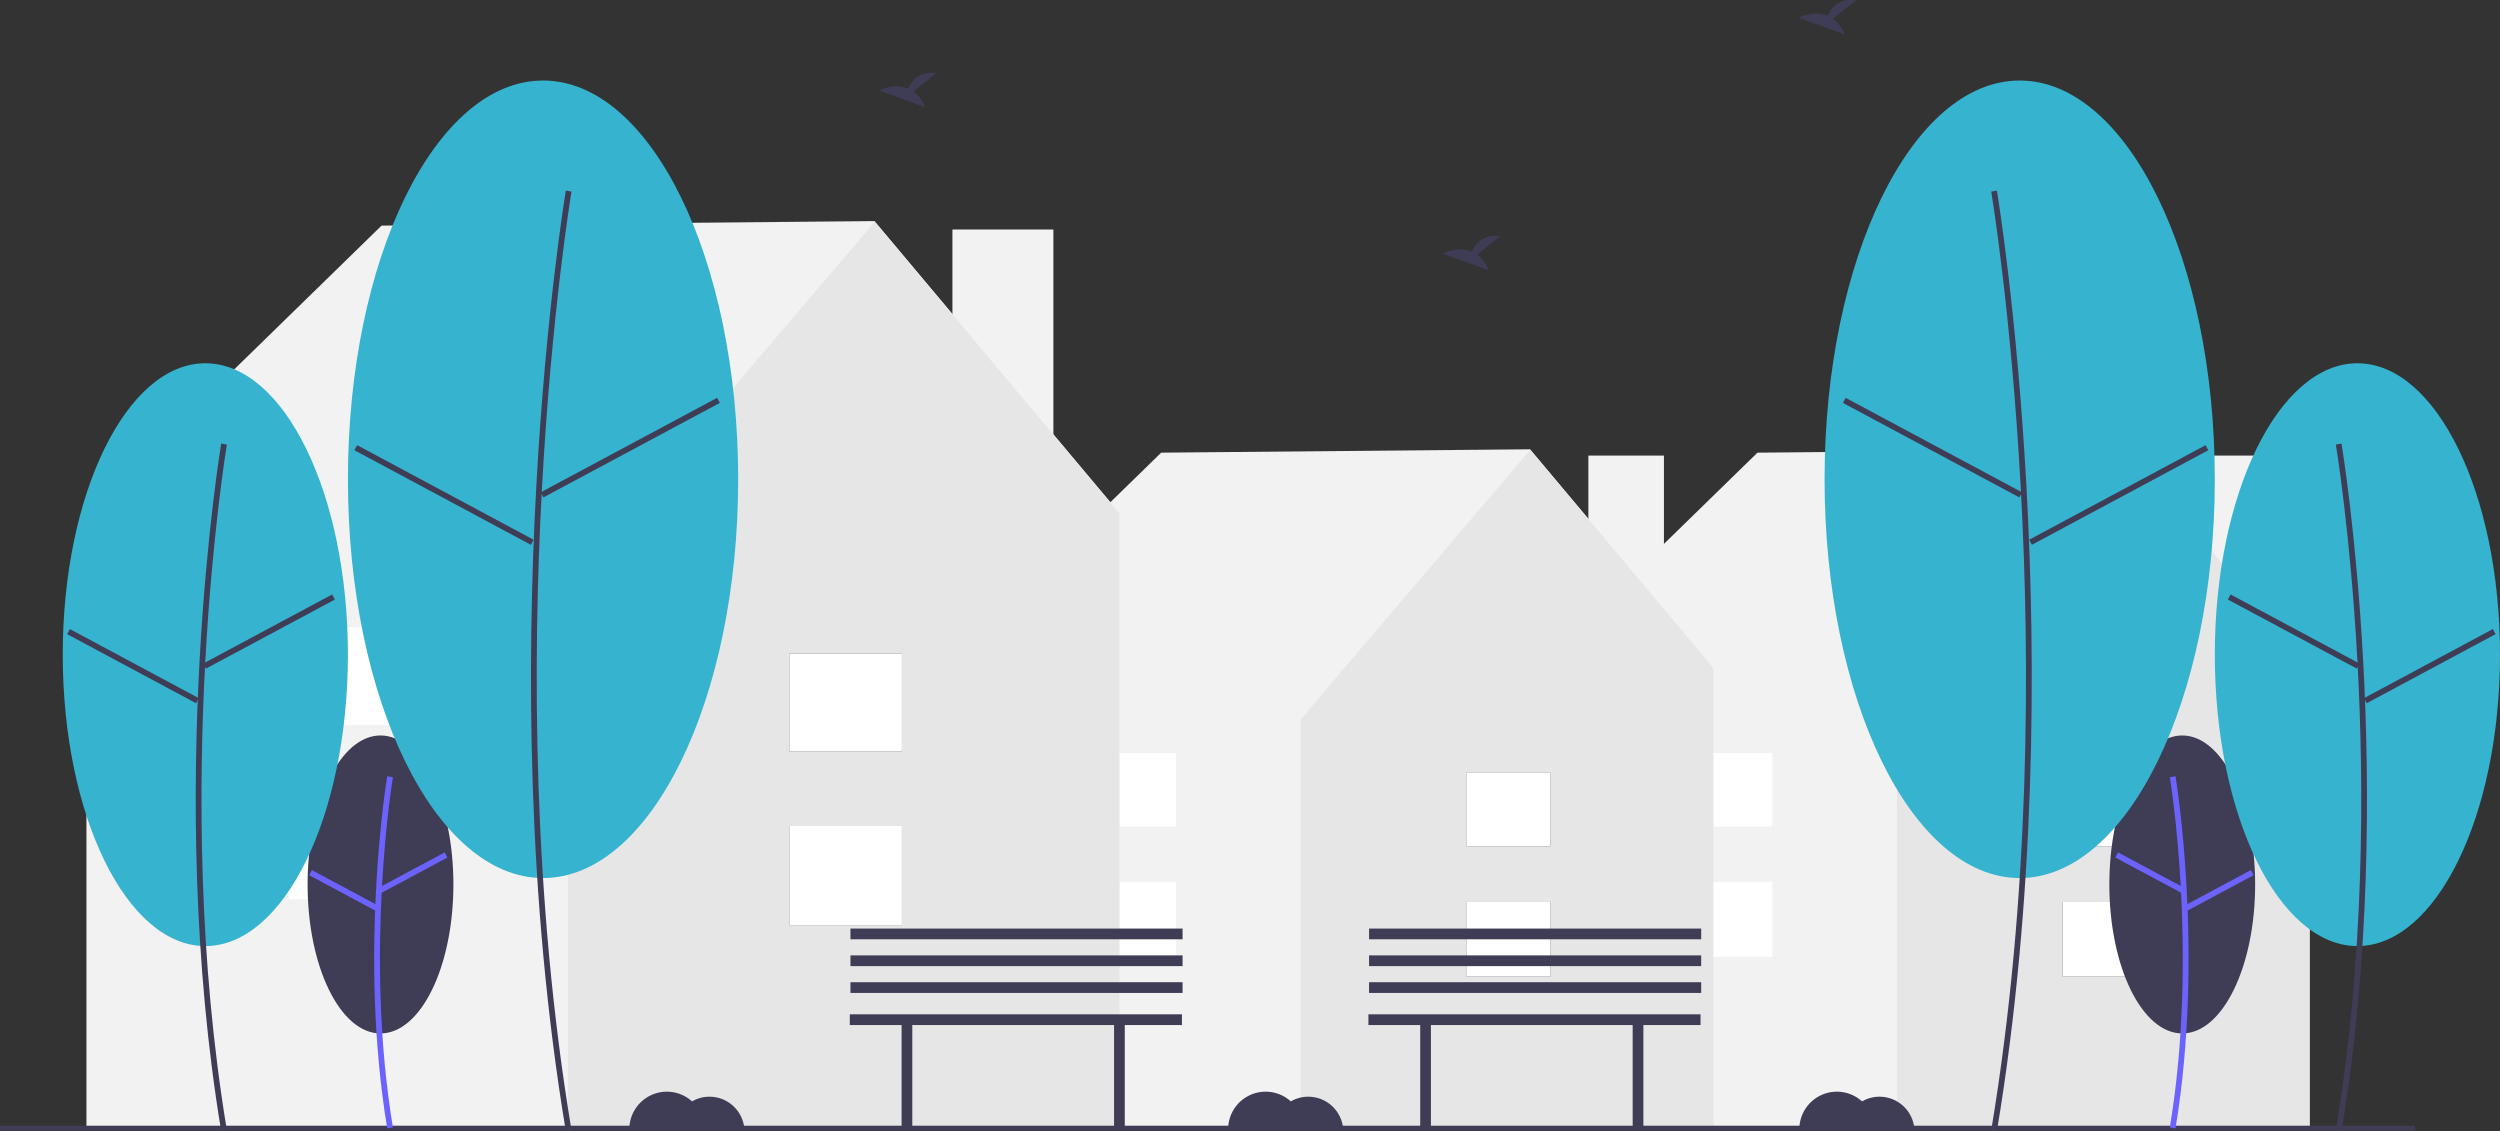 <svg width="484" height="219" viewBox="0 0 484 219" fill="none" xmlns="http://www.w3.org/2000/svg">
<rect x="0" y="0" width="484" height="219" fill="#333333" stroke="none"/>
<g clip-path="url(#clip0)">
<path d="M437.577 88.2H422.948V138.916H437.577V88.2Z" fill="#F2F2F2"/>
<path d="M447.237 129.375L411.659 86.982L340.242 87.636L296.919 129.899L297.794 130.463H297.481V218.371H447.142V130.463L447.237 129.375Z" fill="#F2F2F2"/>
<path d="M411.696 87.073L367.248 139.265V218.371H447.142V129.336L411.696 87.073Z" fill="#E6E6E6"/>
<path d="M415.634 174.624H399.318V189.068H415.634V174.624Z" fill="#3F3D56"/>
<path d="M415.634 149.623H399.318V163.838H415.634V149.623Z" fill="#3F3D56"/>
<path d="M415.634 174.624H399.318V189.068H415.634V174.624Z" fill="white"/>
<path d="M415.634 149.623H399.318V163.838H415.634V149.623Z" fill="white"/>
<path d="M343.123 170.791H326.807V185.236H343.123V170.791Z" fill="white"/>
<path d="M343.123 145.79H326.807V160.005H343.123V145.79Z" fill="white"/>
<path d="M322.138 88.2H307.51V138.916H322.138V88.2Z" fill="#F2F2F2"/>
<path d="M331.799 129.375L296.22 86.982L224.803 87.636L181.48 129.899L182.355 130.463H182.042V218.371H331.703V130.463L331.799 129.375Z" fill="#F2F2F2"/>
<path d="M296.257 87.073L251.809 139.265V218.371H331.703V129.336L296.257 87.073Z" fill="#E6E6E6"/>
<path d="M300.195 174.624H283.879V189.068H300.195V174.624Z" fill="#3F3D56"/>
<path d="M300.195 149.623H283.879V163.838H300.195V149.623Z" fill="#3F3D56"/>
<path d="M300.195 174.624H283.879V189.068H300.195V174.624Z" fill="white"/>
<path d="M300.195 149.623H283.879V163.838H300.195V149.623Z" fill="white"/>
<path d="M227.684 170.791H211.368V185.236H227.684V170.791Z" fill="white"/>
<path d="M227.684 145.79H211.368V160.005H227.684V145.79Z" fill="white"/>
<path d="M203.936 44.431H184.389V112.2H203.936V44.431Z" fill="#F2F2F2"/>
<path d="M216.845 99.451L169.303 42.804L73.872 43.678L15.982 100.152L17.152 100.905H16.734V218.371H216.717V100.905L216.845 99.451Z" fill="#F2F2F2"/>
<path d="M169.352 42.925L109.959 112.666V218.371H216.717V99.399L169.352 42.925Z" fill="#E6E6E6"/>
<path d="M174.615 159.914H152.812V179.216H174.615V159.914Z" fill="#3F3D56"/>
<path d="M174.615 126.506H152.812V145.501H174.615V126.506Z" fill="#3F3D56"/>
<path d="M174.615 159.914H152.812V179.216H174.615V159.914Z" fill="white"/>
<path d="M174.615 126.506H152.812V145.501H174.615V126.506Z" fill="white"/>
<path d="M77.723 154.793H55.92V174.094H77.723V154.793Z" fill="white"/>
<path d="M77.723 121.385H55.92V140.38H77.723V121.385Z" fill="white"/>
<path d="M467.552 217.937H0V218.909H467.552V217.937Z" fill="#3F3D56"/>
<path d="M73.664 200.073C81.459 200.073 87.778 187.159 87.778 171.229C87.778 155.299 81.459 142.385 73.664 142.385C65.869 142.385 59.549 155.299 59.549 171.229C59.549 187.159 65.869 200.073 73.664 200.073Z" fill="#3F3D56"/>
<path d="M74.967 218.441C69.314 184.472 74.91 150.626 74.967 150.288L76.067 150.474C76.01 150.81 70.446 184.479 76.067 218.258L74.967 218.441Z" fill="#6C63FF"/>
<path d="M86.09 165.027L73.327 171.864L73.853 172.849L86.616 166.012L86.09 165.027Z" fill="#6C63FF"/>
<path d="M60.383 168.452L59.856 169.437L72.618 176.278L73.144 175.293L60.383 168.452Z" fill="#6C63FF"/>
<path d="M39.751 183.16C54.998 183.16 67.357 157.902 67.357 126.745C67.357 95.588 54.998 70.33 39.751 70.33C24.505 70.33 12.146 95.588 12.146 126.745C12.146 157.902 24.505 183.16 39.751 183.16Z" fill="#36B3CF"/>
<path d="M42.826 219C31.785 152.648 42.715 86.537 42.826 85.877L43.926 86.064C43.815 86.722 32.916 152.655 43.926 218.817L42.826 219Z" fill="#3F3D56"/>
<path d="M64.307 115.085L39.344 128.458L39.87 129.444L64.834 116.07L64.307 115.085Z" fill="#3F3D56"/>
<path d="M13.524 121.784L12.998 122.769L37.958 136.15L38.484 135.165L13.524 121.784Z" fill="#3F3D56"/>
<path d="M105.134 169.99C125.997 169.99 142.91 135.427 142.91 92.791C142.91 50.155 125.997 15.591 105.134 15.591C84.27 15.591 67.357 50.155 67.357 92.791C67.357 135.427 84.27 169.99 105.134 169.99Z" fill="#36B3CF"/>
<path d="M109.544 219C94.44 128.236 109.392 37.803 109.544 36.9L110.644 37.086C110.491 37.987 95.572 128.243 110.644 218.817L109.544 219Z" fill="#3F3D56"/>
<path d="M138.834 77.016L104.673 95.316L105.199 96.301L139.36 78.001L138.834 77.016Z" fill="#3F3D56"/>
<path d="M69.147 86.183L68.62 87.168L102.776 105.478L103.303 104.493L69.147 86.183Z" fill="#3F3D56"/>
<path d="M422.482 200.073C430.277 200.073 436.596 187.159 436.596 171.229C436.596 155.299 430.277 142.385 422.482 142.385C414.687 142.385 408.368 155.299 408.368 171.229C408.368 187.159 414.687 200.073 422.482 200.073Z" fill="#3F3D56"/>
<path d="M421.179 218.441C426.831 184.472 421.235 150.626 421.178 150.288L420.079 150.474C420.136 150.81 425.699 184.479 420.078 218.258L421.179 218.441Z" fill="#6C63FF"/>
<path d="M410.056 165.027L409.529 166.012L422.293 172.849L422.819 171.864L410.056 165.027Z" fill="#6C63FF"/>
<path d="M435.763 168.452L423.001 175.293L423.527 176.278L436.289 169.437L435.763 168.452Z" fill="#6C63FF"/>
<path d="M456.394 183.16C471.64 183.16 484 157.902 484 126.745C484 95.588 471.64 70.33 456.394 70.33C441.148 70.33 428.788 95.588 428.788 126.745C428.788 157.902 441.148 183.16 456.394 183.16Z" fill="#36B3CF"/>
<path d="M453.319 219C464.361 152.648 453.431 86.537 453.319 85.877L452.219 86.064C452.331 86.722 463.229 152.655 452.219 218.817L453.319 219Z" fill="#3F3D56"/>
<path d="M431.838 115.085L431.312 116.07L456.276 129.444L456.802 128.459L431.838 115.085Z" fill="#3F3D56"/>
<path d="M482.621 121.784L457.661 135.165L458.188 136.15L483.148 122.769L482.621 121.784Z" fill="#3F3D56"/>
<path d="M391.012 169.99C411.875 169.99 428.788 135.427 428.788 92.791C428.788 50.155 411.875 15.591 391.012 15.591C370.149 15.591 353.236 50.155 353.236 92.791C353.236 135.427 370.149 169.99 391.012 169.99Z" fill="#36B3CF"/>
<path d="M386.601 219C401.705 128.236 386.754 37.803 386.601 36.9L385.501 37.086C385.654 37.987 400.573 128.243 385.501 218.817L386.601 219Z" fill="#3F3D56"/>
<path d="M357.312 77.016L356.786 78.001L390.947 96.301L391.473 95.316L357.312 77.016Z" fill="#3F3D56"/>
<path d="M426.999 86.183L392.843 104.493L393.369 105.478L427.525 87.168L426.999 86.183Z" fill="#3F3D56"/>
<path d="M285.98 49.292L290.445 45.715C286.977 45.331 285.551 47.226 284.968 48.726C282.258 47.599 279.308 49.076 279.308 49.076L288.242 52.324C287.791 51.118 287.007 50.066 285.98 49.292V49.292Z" fill="#3F3D56"/>
<path d="M176.847 17.715L181.312 14.138C177.843 13.755 176.418 15.65 175.835 17.149C173.125 16.022 170.175 17.499 170.175 17.499L179.108 20.748C178.658 19.542 177.873 18.49 176.847 17.715V17.715Z" fill="#3F3D56"/>
<path d="M354.856 3.627L359.321 0.05C355.852 -0.333 354.427 1.562 353.843 3.061C351.133 1.934 348.183 3.411 348.183 3.411L357.117 6.66C356.666 5.454 355.882 4.402 354.856 3.627V3.627Z" fill="#3F3D56"/>
<path d="M363.871 212.317C362.684 212.317 361.518 212.631 360.49 213.226C359.447 212.281 358.152 211.659 356.762 211.437C355.373 211.215 353.949 211.401 352.664 211.974C351.378 212.546 350.286 213.48 349.52 214.662C348.755 215.844 348.348 217.224 348.349 218.633H370.637C370.515 216.918 369.75 215.314 368.494 214.142C367.239 212.97 365.587 212.318 363.871 212.317V212.317Z" fill="#3F3D56"/>
<path d="M137.358 212.317C136.171 212.317 135.005 212.631 133.978 213.226C132.934 212.281 131.639 211.659 130.25 211.437C128.861 211.215 127.437 211.401 126.151 211.974C124.866 212.546 123.774 213.48 123.008 214.662C122.242 215.844 121.835 217.224 121.837 218.633H144.124C144.003 216.918 143.237 215.314 141.982 214.142C140.726 212.97 139.074 212.318 137.358 212.317V212.317Z" fill="#3F3D56"/>
<path d="M253.282 212.317C252.095 212.317 250.929 212.631 249.902 213.226C248.858 212.281 247.563 211.659 246.174 211.437C244.785 211.215 243.361 211.401 242.075 211.974C240.79 212.546 239.698 213.48 238.932 214.662C238.166 215.844 237.759 217.224 237.761 218.633H260.048C259.927 216.918 259.161 215.314 257.906 214.142C256.65 212.97 254.998 212.318 253.282 212.317V212.317Z" fill="#3F3D56"/>
<path d="M228.821 196.372H164.52V198.449H174.548V218.185H176.622V198.449H215.681V218.185H217.756V198.449H228.821V196.372Z" fill="#3F3D56"/>
<path d="M228.947 190.156H164.647V192.234H228.947V190.156Z" fill="#3F3D56"/>
<path d="M228.947 184.963H164.647V187.04H228.947V184.963Z" fill="#3F3D56"/>
<path d="M228.947 179.769H164.647V181.847H228.947V179.769Z" fill="#3F3D56"/>
<path d="M329.224 196.372H264.923V198.449H274.951V218.185H277.025V198.449H316.084V218.185H318.158V198.449H329.224V196.372Z" fill="#3F3D56"/>
<path d="M329.35 190.156H265.05V192.234H329.35V190.156Z" fill="#3F3D56"/>
<path d="M329.35 184.963H265.05V187.04H329.35V184.963Z" fill="#3F3D56"/>
<path d="M329.35 179.769H265.05V181.847H329.35V179.769Z" fill="#3F3D56"/>
</g>
<defs>
<clipPath id="clip0">
<rect width="484" height="219" fill="white"/>
</clipPath>
</defs>
</svg>
